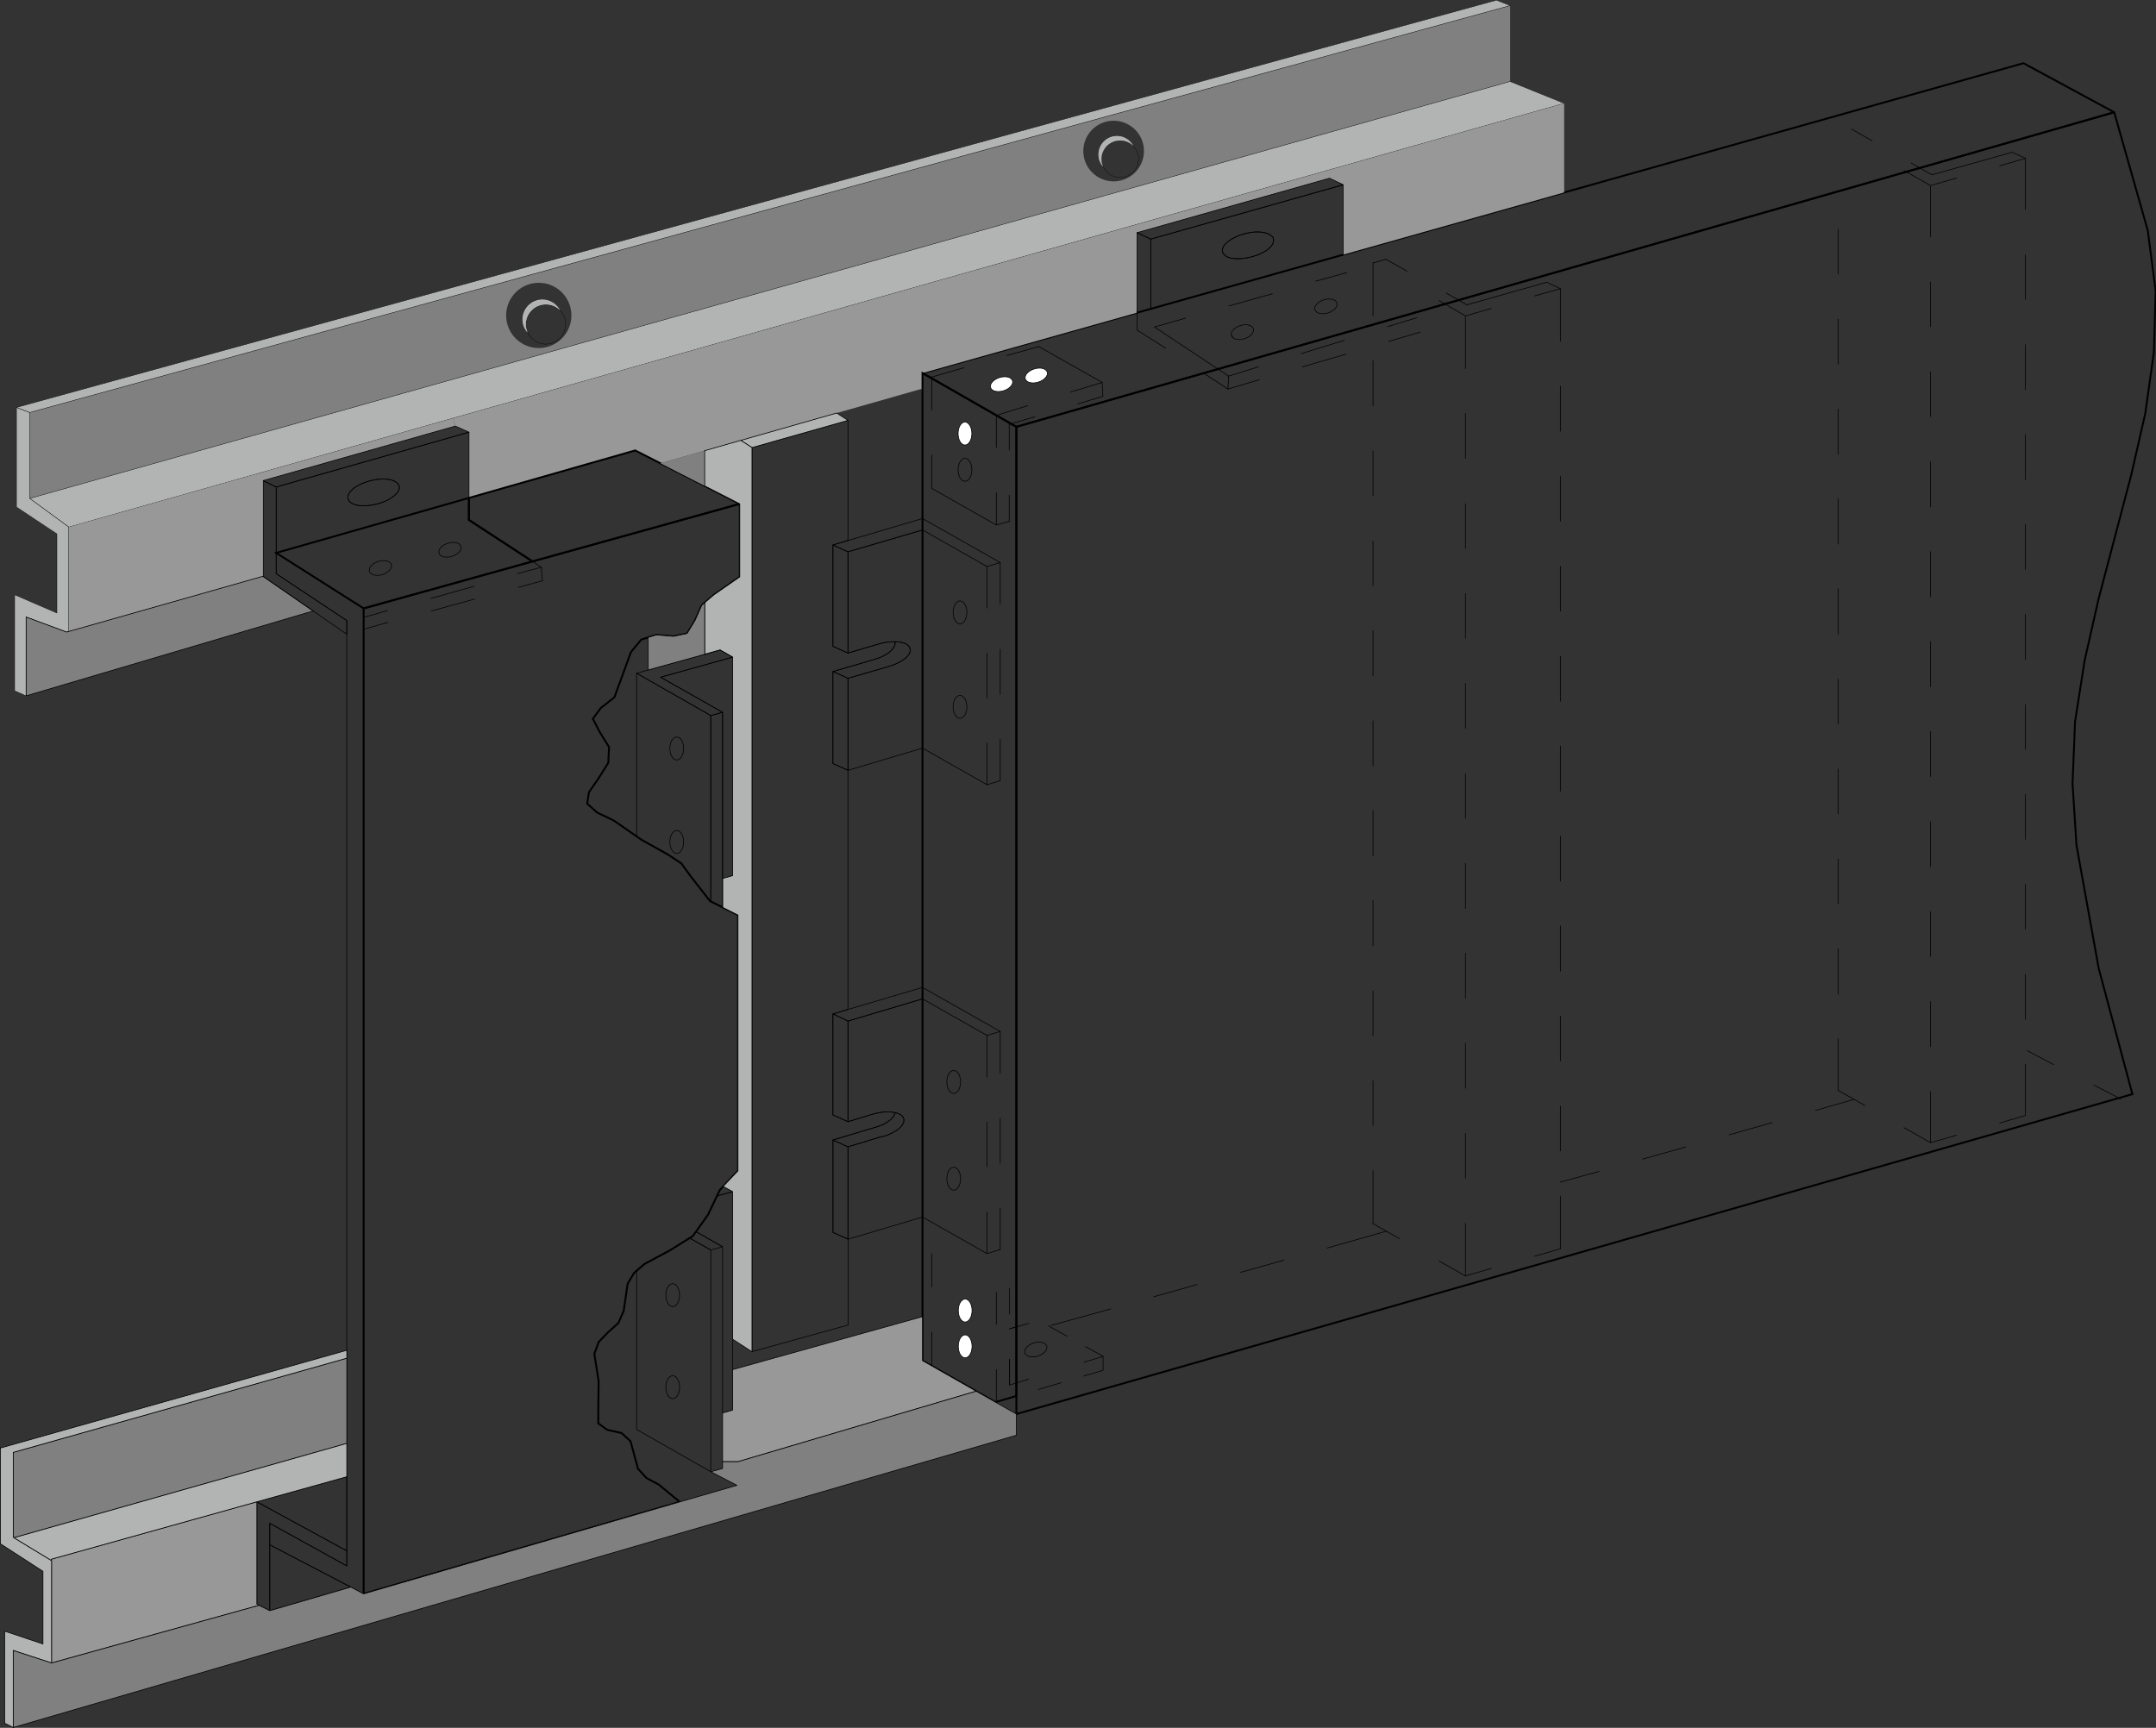 <svg id="Layer_1" data-name="Layer 1" xmlns="http://www.w3.org/2000/svg" viewBox="0 0 647.94 519.33">
    <rect x="0" y="0" width="647.94" height="519.33" fill="#333333" stroke="none"/>
    <defs>
        <style>
        .cls-1,
        .cls-11,
        .cls-13,
        .cls-16,
        .cls-17,
        .cls-18,
        .cls-2 {
            fill: none;
        }
        
        .cls-1,
        .cls-10,
        .cls-12,
        .cls-13,
        .cls-15,
        .cls-16,
        .cls-17,
        .cls-18,
        .cls-2,
        .cls-4,
        .cls-6,
        .cls-7,
        .cls-8,
        .cls-9 {
            stroke: #000;
        }
        
        .cls-1,
        .cls-10,
        .cls-17,
        .cls-18,
        .cls-6,
        .cls-7,
        .cls-8 {
            stroke-linecap: round;
            stroke-linejoin: round;
        }
        
        .cls-1,
        .cls-10,
        .cls-17,
        .cls-18,
        .cls-2,
        .cls-6,
        .cls-7,
        .cls-8,
        .cls-9 {
            stroke-width: 0.2px;
        }
        
        .cls-12,
        .cls-13,
        .cls-15,
        .cls-16,
        .cls-2,
        .cls-4,
        .cls-9 {
            stroke-miterlimit: 10;
        }
        
        .cls-3,
        .cls-6 {
            fill: gray;
        }
        
        .cls-14,
        .cls-4,
        .cls-8,
        .cls-9 {
            fill: #b2b3b3;
        }
        
        .cls-12,
        .cls-13,
        .cls-4 {
            stroke-width: 0.1px;
        }
        
        .cls-5,
        .cls-7 {
            fill: #989898;
        }
        
        .cls-10 {
            fill: #fff;
        }
        
        .cls-12,
        .cls-15 {
            fill: #e6e6e5;
        }
        
        .cls-15,
        .cls-16 {
            stroke-width: 0.09px;
        }
        
        .cls-17 {
            stroke-dasharray: 7.15 7.15;
        }
        
        .cls-18 {
            stroke-dasharray: 6.42 6.42;
        }
        </style>
    </defs>
    <title>Omniwall CL_1</title>
    <polygon class="hover_color_change" fill="none" stroke="#000000" stroke-width="0.564" points="635.38 33.75 635.35 33.75 305.45 128.29 303.85 127.37 303.83 127.37 299.42 124.84 280.04 113.73 277.24 112.14 470.07 57.85 608.11 19 635.38 33.75" />
    <polygon class="cls-2" points="213.61 375.71 213.61 442.36 191.32 429.65 191.32 381.95 193.69 379.91 201.33 375.82 207.25 372.12 213.61 375.71" />
    <path class="cls-3" d="M236.17,136.57a6,6,0,0,0-6,6,5.86,5.86,0,0,0,1.63,4.07,5.86,5.86,0,0,1-.61-2.62,6,6,0,0,1,10.3-4.09A6,6,0,0,0,236.17,136.57Zm0,0a6,6,0,0,0-6,6,5.86,5.86,0,0,0,1.63,4.07,5.86,5.86,0,0,1-.61-2.62,6,6,0,0,1,10.3-4.09A6,6,0,0,0,236.17,136.57ZM405.23,81.72,233.32,129,82.1,170.56V196.4l151.19-42.58,12.92-3.64,158.7-44.7v0l13-3.66L527,71.07V48.25ZM235.08,151.18a9.8,9.8,0,1,1,9.8-9.8A9.8,9.8,0,0,1,235.08,151.18Zm172.75-50.1A9.11,9.11,0,1,1,416.95,92,9.11,9.11,0,0,1,407.83,101.08Zm1-13.58A5.56,5.56,0,0,0,403.29,93a5.49,5.49,0,0,0,1.51,3.79,5.46,5.46,0,0,1-.56-2.42,5.55,5.55,0,0,1,9.55-3.84A5.52,5.52,0,0,0,408.85,87.49ZM236.17,136.57a6,6,0,0,0-6,6,5.86,5.86,0,0,0,1.63,4.07,5.86,5.86,0,0,1-.61-2.62,6,6,0,0,1,10.3-4.09A6,6,0,0,0,236.17,136.57Zm0,0a6,6,0,0,0-6,6,5.86,5.86,0,0,0,1.63,4.07,5.86,5.86,0,0,1-.61-2.62,6,6,0,0,1,10.3-4.09A6,6,0,0,0,236.17,136.57Zm0,0a6,6,0,0,0-6,6,5.86,5.86,0,0,0,1.63,4.07,5.86,5.86,0,0,1-.61-2.62,6,6,0,0,1,10.3-4.09A6,6,0,0,0,236.17,136.57Z" transform="translate(-73.16 -46.57)" />
    <polygon class="cls-4" points="470.07 31.06 341.09 67.61 78.48 142.05 78.36 142.09 20.66 158.43 8.93 149.82 160.11 107.24 173.03 103.59 331.74 58.89 331.74 58.88 344.77 55.22 453.82 24.49 470.07 31.06" />
    <polygon class="cls-5" points="470.07 31.06 470.07 57.85 403.64 76.55 403.64 55.5 399.55 53.56 341.73 69.93 341.73 93.98 277.24 112.14 277.24 116.98 276.59 116.98 251.49 124.14 222.65 132.36 211.78 135.46 198.48 139.25 198.46 139.25 190.89 135.39 140.93 149.66 140.93 129.9 136.84 128.07 136.16 125.7 470.07 31.06" />
    <polygon class="cls-5" points="136.84 128.07 79.13 144.44 79.13 173.18 20.66 189.8 20.66 158.43 136.16 125.7 136.84 128.07" />
    <polygon class="hover_color_change" fill="none" stroke="#000000" stroke-width="0.564" points="647.84 87.48 647.3 105.89 644.71 124.3 640.51 142.71 630.72 179.86 626.52 198.38 623.61 216.9 622.86 235.53 624.04 254.04 630.72 291.08 640.62 328.01 640.84 328.87 305.45 425.02 305.45 128.29 548.35 58.68 551.94 57.66 572.22 51.84 572.9 51.64 576.29 50.67 576.97 50.48 635.35 33.75 635.38 33.75 645.47 69.28 647.84 87.48" />
    <line class="cls-1" x1="468.94" y1="355.31" x2="480.57" y2="352.08" />
    <line class="cls-1" x1="493.6" y1="348.41" x2="506.63" y2="344.75" />
    <line class="cls-1" x1="519.66" y1="341.09" x2="532.58" y2="337.43" />
    <line class="cls-1" x1="545.6" y1="333.77" x2="557.23" y2="330.43" />
    <polyline class="cls-1" points="432.44 90.33 440.41 94.96 440.41 110.79" />
    <line class="cls-1" x1="440.41" y1="124.25" x2="440.41" y2="137.81" />
    <line class="cls-1" x1="440.41" y1="151.38" x2="440.41" y2="164.84" />
    <line class="cls-1" x1="440.41" y1="178.41" x2="440.41" y2="191.86" />
    <line class="cls-1" x1="440.41" y1="205.43" x2="440.41" y2="218.89" />
    <line class="cls-1" x1="440.41" y1="232.46" x2="440.41" y2="246.02" />
    <line class="cls-1" x1="440.41" y1="259.48" x2="440.41" y2="273.05" />
    <line class="cls-1" x1="440.41" y1="286.5" x2="440.41" y2="300.07" />
    <line class="cls-1" x1="440.41" y1="313.53" x2="440.41" y2="327.1" />
    <line class="cls-1" x1="440.41" y1="340.66" x2="440.41" y2="354.12" />
    <line class="cls-1" x1="440.41" y1="367.69" x2="440.41" y2="383.51" />
    <polyline class="cls-1" points="420.6 372.32 416.62 370.06 412.63 367.8" />
    <line class="cls-1" x1="432.44" y1="378.99" x2="440.41" y2="383.51" />
    <line class="cls-1" x1="468.94" y1="86.78" x2="468.94" y2="102.61" />
    <line class="cls-1" x1="468.94" y1="116.07" x2="468.94" y2="129.63" />
    <line class="cls-1" x1="468.94" y1="143.2" x2="468.94" y2="156.66" />
    <line class="cls-1" x1="468.94" y1="170.22" x2="468.94" y2="183.68" />
    <line class="cls-1" x1="468.94" y1="197.25" x2="468.94" y2="210.81" />
    <line class="cls-1" x1="468.94" y1="224.27" x2="468.94" y2="237.84" />
    <line class="cls-1" x1="468.94" y1="251.3" x2="468.94" y2="264.86" />
    <line class="cls-1" x1="468.94" y1="278.32" x2="468.94" y2="291.89" />
    <line class="cls-1" x1="468.94" y1="305.45" x2="468.94" y2="318.91" />
    <line class="cls-1" x1="468.94" y1="332.48" x2="468.94" y2="345.94" />
    <line class="cls-1" x1="468.94" y1="359.5" x2="468.94" y2="375.33" />
    <line class="cls-1" x1="468.94" y1="86.78" x2="461.19" y2="88.93" />
    <line class="cls-1" x1="448.16" y1="92.7" x2="440.41" y2="94.96" />
    <line class="cls-1" x1="440.41" y1="383.51" x2="448.16" y2="381.25" />
    <line class="cls-1" x1="461.19" y1="377.59" x2="468.94" y2="375.33" />
    <polyline class="cls-1" points="412.63 94.96 412.63 87.71 412.63 79.03" />
    <line class="cls-1" x1="412.63" y1="108.42" x2="412.63" y2="121.99" />
    <line class="cls-1" x1="412.63" y1="135.55" x2="412.63" y2="149.01" />
    <line class="cls-1" x1="412.63" y1="162.58" x2="412.63" y2="176.04" />
    <line class="cls-1" x1="412.63" y1="189.6" x2="412.63" y2="203.17" />
    <line class="cls-1" x1="412.63" y1="216.63" x2="412.63" y2="230.19" />
    <line class="cls-1" x1="412.63" y1="243.65" x2="412.63" y2="257.22" />
    <line class="cls-1" x1="412.63" y1="270.68" x2="412.63" y2="284.24" />
    <line class="cls-1" x1="412.63" y1="297.81" x2="412.63" y2="311.27" />
    <line class="cls-1" x1="412.63" y1="324.84" x2="412.63" y2="338.29" />
    <line class="cls-1" x1="412.63" y1="351.86" x2="412.63" y2="367.79" />
    <line class="cls-1" x1="552.39" y1="68.91" x2="552.39" y2="82.36" />
    <line class="cls-1" x1="552.39" y1="95.93" x2="552.39" y2="109.5" />
    <line class="cls-1" x1="552.39" y1="122.96" x2="552.39" y2="136.52" />
    <line class="cls-1" x1="552.39" y1="149.98" x2="552.39" y2="163.55" />
    <line class="cls-1" x1="552.39" y1="177.01" x2="552.39" y2="190.57" />
    <line class="cls-1" x1="552.39" y1="204.14" x2="552.39" y2="217.6" />
    <line class="cls-1" x1="552.39" y1="231.16" x2="552.39" y2="244.62" />
    <line class="cls-1" x1="552.39" y1="258.19" x2="552.39" y2="271.65" />
    <line class="cls-1" x1="552.39" y1="285.21" x2="552.39" y2="298.78" />
    <line class="cls-1" x1="552.39" y1="312.24" x2="552.39" y2="327.74" />
    <polyline class="cls-1" points="572.2 51.25 580.17 55.77 580.17 71.17" />
    <line class="cls-1" x1="580.17" y1="84.73" x2="580.17" y2="98.19" />
    <line class="cls-1" x1="580.17" y1="111.76" x2="580.17" y2="125.22" />
    <line class="cls-1" x1="580.17" y1="138.78" x2="580.17" y2="152.35" />
    <line class="cls-1" x1="580.17" y1="165.81" x2="580.17" y2="179.37" />
    <line class="cls-1" x1="580.17" y1="192.83" x2="580.17" y2="206.4" />
    <line class="cls-1" x1="580.17" y1="219.86" x2="580.17" y2="233.42" />
    <line class="cls-1" x1="580.17" y1="246.99" x2="580.17" y2="260.45" />
    <line class="cls-1" x1="580.17" y1="274.02" x2="580.17" y2="287.47" />
    <line class="cls-1" x1="580.17" y1="301.04" x2="580.17" y2="314.61" />
    <line class="cls-1" x1="580.17" y1="328.06" x2="580.17" y2="343.46" />
    <line class="cls-1" x1="608.7" y1="47.59" x2="600.95" y2="49.85" />
    <line class="cls-1" x1="588.03" y1="53.51" x2="580.17" y2="55.77" />
    <line class="cls-1" x1="608.7" y1="47.59" x2="608.7" y2="62.98" />
    <line class="cls-1" x1="608.7" y1="76.55" x2="608.7" y2="90.01" />
    <line class="cls-1" x1="608.7" y1="103.58" x2="608.7" y2="117.14" />
    <line class="cls-1" x1="608.7" y1="130.6" x2="608.7" y2="144.17" />
    <line class="cls-1" x1="608.7" y1="157.63" x2="608.7" y2="171.19" />
    <line class="cls-1" x1="608.7" y1="184.65" x2="608.7" y2="198.22" />
    <line class="cls-1" x1="608.7" y1="211.78" x2="608.7" y2="225.24" />
    <line class="cls-1" x1="608.7" y1="238.81" x2="608.7" y2="252.27" />
    <line class="cls-1" x1="608.7" y1="265.83" x2="608.7" y2="279.29" />
    <line class="cls-1" x1="608.7" y1="292.86" x2="608.7" y2="306.42" />
    <line class="cls-1" x1="608.7" y1="319.88" x2="608.7" y2="335.28" />
    <line class="cls-1" x1="552.39" y1="327.74" x2="560.46" y2="332.26" />
    <polyline class="cls-1" points="572.2 338.94 580.17 343.46 588.03 341.2" />
    <line class="cls-1" x1="600.95" y1="337.54" x2="608.7" y2="335.28" />
    <line class="cls-1" x1="609.24" y1="315.79" x2="617.2" y2="319.99" />
    <line class="cls-1" x1="629.26" y1="326.13" x2="637.34" y2="330.33" />
    <line class="cls-1" x1="333.82" y1="393.42" x2="315.95" y2="398.37" />
    <line class="cls-1" x1="346.74" y1="389.76" x2="359.77" y2="386.1" />
    <line class="cls-1" x1="372.8" y1="382.44" x2="385.82" y2="378.78" />
    <line class="cls-1" x1="398.85" y1="375.12" x2="416.62" y2="370.06" />
    <line class="cls-1" x1="369.03" y1="116.93" x2="369.24" y2="113.05" />
    <line class="cls-1" x1="369.03" y1="116.93" x2="361.6" y2="112.08" />
    <polyline class="cls-1" points="350.29 104.65 341.73 99.21 341.73 93.23" />
    <polyline class="cls-1" points="366.01 110.92 346.95 98.3 356.32 95.61" />
    <polyline class="cls-1" points="366.03 110.92 368.83 112.78 369.24 113.05" />
    <line class="cls-1" x1="369.35" y1="91.95" x2="382.38" y2="88.29" />
    <line class="cls-1" x1="395.41" y1="84.52" x2="404.77" y2="81.93" />
    <line class="cls-1" x1="369.24" y1="113.05" x2="378.18" y2="110.25" />
    <line class="cls-1" x1="391.1" y1="106.27" x2="404.02" y2="102.28" />
    <line class="cls-1" x1="416.94" y1="98.19" x2="425.77" y2="95.5" />
    <line class="cls-1" x1="369.03" y1="116.93" x2="378.5" y2="114.13" />
    <line class="cls-1" x1="404.45" y1="106.48" x2="391.42" y2="110.25" />
    <line class="cls-1" x1="417.37" y1="102.61" x2="426.85" y2="99.81" />
    <line class="cls-1" x1="416.51" y1="77.95" x2="422.86" y2="81.5" />
    <line class="cls-1" x1="434.6" y1="88.07" x2="440.84" y2="91.62" />
    <line class="cls-1" x1="412.63" y1="79.03" x2="416.51" y2="77.95" />
    <line class="cls-1" x1="556.37" y1="38.76" x2="562.62" y2="42.31" />
    <line class="cls-1" x1="574.35" y1="48.99" x2="580.6" y2="52.54" />
    <polyline class="cls-1" points="468.94 86.78 464.85 84.84 440.84 91.62" />
    <polyline class="cls-1" points="608.7 47.59 604.72 45.76 580.6 52.54" />
    <polygon class="hover_color_change" fill="none" stroke="#000000" stroke-width="0.564" points="222.33 151.44 160.02 168.75 140.93 156.28 140.93 149.66 190.89 135.39 198.46 139.25 198.48 139.25 211.78 146.05 222.33 151.44" />
    <polygon class="hover_color_change" fill="none" stroke="#000000" stroke-width="0.564" points="160.02 168.75 109.28 182.87 83 166.19 140.93 149.66 140.93 156.28 160.02 168.75" />
    <polygon class="hover_color_change" fill="none" stroke="#000000" stroke-width="0.564" points="305.45 128.29 305.45 419.6 299.42 421.36 299.31 421.54 293.35 418.15 277.24 408.98 277.24 112.14 280.04 113.73 299.42 124.84 303.83 127.37 303.85 127.37 305.45 128.29" />
    <line class="cls-1" x1="105.51" y1="477.03" x2="105.44" y2="477.04" />
    <line class="cls-1" x1="299.42" y1="388.41" x2="299.42" y2="398.1" />
    <line class="cls-1" x1="299.42" y1="411.67" x2="299.42" y2="421.36" />
    <line class="cls-1" x1="303.4" y1="387.23" x2="303.4" y2="394.98" />
    <line class="cls-1" x1="303.4" y1="408.55" x2="303.4" y2="416.3" />
    <line class="cls-1" x1="305.45" y1="398.82" x2="303.4" y2="399.4" />
    <line class="cls-1" x1="280.04" y1="376.79" x2="280.04" y2="386.8" />
    <line class="cls-1" x1="280.04" y1="400.37" x2="280.04" y2="410.38" />
    <line class="cls-1" x1="280.04" y1="113.32" x2="280.04" y2="123.33" />
    <line class="cls-1" x1="280.04" y1="136.79" x2="280.04" y2="146.81" />
    <line class="cls-1" x1="303.83" y1="127.37" x2="303.3" y2="127.53" />
    <polyline class="cls-1" points="303.3 156.71 299.42 157.79 280.04 146.81" />
    <line class="cls-1" x1="303.3" y1="127.53" x2="303.3" y2="135.28" />
    <line class="cls-1" x1="303.3" y1="148.85" x2="303.3" y2="156.71" />
    <line class="cls-1" x1="299.42" y1="124.84" x2="299.42" y2="134.53" />
    <line class="cls-1" x1="299.42" y1="148.1" x2="299.42" y2="157.79" />
    <polygon class="cls-1" points="109.28 182.87 109.28 479.07 105.44 477.04 105.42 477.04 81.07 464.32 81.07 457.86 104.22 470.67 104.22 186.53 83 172.43 83 166.19 109.28 182.87" />
    <polygon class="hover_color_change" fill="none" stroke="#000000" stroke-width="0.564" points="180.55 212.81 178.18 216.04 180.23 220.02 183.03 224.54 182.81 229.28 179.91 233.91 177 238.11 176.46 241.55 179.48 244.25 184.43 246.61 191.32 251.39 192.83 252.43 200.9 256.95 204.78 259.54 207.58 263.41 213.39 270.84 213.61 270.95 217.16 272.72 221.79 275.04 221.79 351.92 217.34 356.62 216.3 357.73 215.47 359.47 212.75 365.16 209.16 370.2 208.22 371.51 207.25 372.12 201.33 375.82 193.69 379.91 191.32 381.95 190.57 382.6 188.63 385.83 187.44 394.01 185.83 397.67 182.71 400.47 179.91 403.38 178.62 406.93 179.91 415.22 179.8 423.73 179.8 427.82 182.49 429.76 186.8 430.73 189.49 433.2 191.75 441.5 194.34 444.29 198 446.23 204.24 451.4 204.26 451.44 109.28 479.07 109.28 182.87 160.02 168.75 222.33 151.44 222.33 173.4 214.58 178.78 211.78 181.17 210.92 181.91 208.87 186.53 206.5 190.41 202.41 191.27 197.24 190.84 194.76 191.61 192.72 192.24 189.6 196.01 187.88 200.75 184.65 209.58 180.55 212.81" />
    <path class="cls-1" d="M455.92,118.76l-.11.65c-1.13,3.79-11.13,6.39-14.43,4l-.54-.54-.32-.65v-.65l.22-.75c2-3.79,12.31-6.5,15.07-2.8Z" transform="translate(-73.16 -46.57)" />
    <path class="cls-1" d="M193.21,193.06l-.11.65c-1.65,4-11.13,6.24-14.43,4l-.65-.54-.22-.65-.11-.75L178,195c1.76-3.64,12.44-6.41,15-2.69Z" transform="translate(-73.16 -46.57)" />
    <line class="cls-1" x1="470.07" y1="57.87" x2="470.07" y2="57.85" />
    <line class="cls-1" x1="341.73" y1="94.05" x2="341.73" y2="93.98" />
    <line class="cls-1" x1="300.6" y1="181.58" x2="300.6" y2="169.09" />
    <line class="cls-1" x1="300.6" y1="208.71" x2="300.6" y2="195.15" />
    <line class="cls-1" x1="300.6" y1="222.17" x2="300.6" y2="234.66" />
    <line class="cls-1" x1="254.84" y1="162.52" x2="254.84" y2="162.47" />
    <line class="cls-1" x1="277.24" y1="224.86" x2="296.62" y2="235.85" />
    <line class="cls-1" x1="296.62" y1="170.28" x2="296.62" y2="182.77" />
    <line class="cls-1" x1="296.62" y1="196.33" x2="296.62" y2="209.79" />
    <line class="cls-1" x1="296.62" y1="223.36" x2="296.62" y2="235.85" />
    <line class="cls-1" x1="296.62" y1="235.85" x2="300.6" y2="234.66" />
    <polygon class="cls-1" points="277.24 296.79 277.24 300.23 254.84 306.91 250.32 304.76 254.84 303.41 277.24 296.79" />
    <path class="cls-1" d="M350.4,205.87v65.57L328,278.11V250.44l11.52-3.34,1.4-.43c3.91-1.33,5.78-3.19,5.78-4.7s-1.56-2.46-4.49-2.51a15.43,15.43,0,0,0-3,.22l-1.51.32L328,242.91V212.44Z" transform="translate(-73.16 -46.57)" />
    <line class="cls-1" x1="211.78" y1="135.46" x2="211.78" y2="135.39" />
    <line class="cls-1" x1="163" y1="174.58" x2="162.68" y2="170.49" />
    <polygon class="cls-3" points="211.78 135.46 211.78 146.05 198.48 139.25 211.78 135.46" />
    <line class="cls-1" x1="109.28" y1="189.12" x2="116.6" y2="187.07" />
    <line class="cls-1" x1="129.63" y1="183.63" x2="142.65" y2="180.07" />
    <line class="cls-1" x1="155.79" y1="176.52" x2="163" y2="174.58" />
    <line class="cls-1" x1="109.28" y1="185.57" x2="116.49" y2="183.52" />
    <line class="cls-1" x1="129.52" y1="179.86" x2="142.55" y2="176.2" />
    <polyline class="cls-1" points="160.02 168.75 162.68 170.49 155.47 172.43" />
    <line class="cls-1" x1="198.46" y1="139.25" x2="198.43" y2="139.27" />
    <polygon class="cls-4" points="20.66 158.43 20.66 189.8 20.02 189.98 7.85 185.46 7.85 209.15 4.41 207.64 4.41 178.78 17.11 184.27 17.11 160.48 4.95 152.4 4.95 122.47 8.93 123.98 8.93 149.82 20.66 158.43" />
    <polygon class="cls-6" points="94.09 183.63 7.85 209.15 7.85 185.46 20.02 189.98 20.66 189.8 79.13 173.18 79.13 173.29 94.09 183.63" />
    <line class="cls-1" x1="300.6" y1="310.03" x2="300.6" y2="322.63" />
    <line class="cls-1" x1="300.6" y1="336.09" x2="300.6" y2="349.65" />
    <line class="cls-1" x1="300.6" y1="363.11" x2="300.6" y2="375.6" />
    <line class="cls-1" x1="296.62" y1="311.21" x2="296.62" y2="323.7" />
    <line class="cls-1" x1="296.62" y1="337.27" x2="296.62" y2="350.73" />
    <polyline class="cls-1" points="296.62 364.3 296.62 376.79 277.24 365.8" />
    <path class="cls-2" d="M350.4,346.81v65.57L328,419.05V391.27l9.58-2.91,1.51-.32c3.89-1.38,5.72-3.27,5.72-4.77,0-1-.88-1.9-2.58-2.26a12.6,12.6,0,0,0-4.86,0l-1.51.32L328,383.74V353.48Z" transform="translate(-73.16 -46.57)" />
    <line class="cls-1" x1="296.62" y1="376.78" x2="300.6" y2="375.6" />
    <polygon class="cls-1" points="220.18 358.16 220.18 423.84 217.16 424.7 217.16 374.74 209.16 370.2 212.75 365.16 215.47 359.47 220.18 358.16" />
    <polygon class="cls-1" points="104.22 443.86 104.22 466.15 77.19 451.4 104.22 443.86" />
    <polygon class="cls-1" points="104.22 466.15 104.22 470.67 81.07 457.86 81.07 484.13 77.84 482.52 77.19 482.19 77.19 451.4 104.22 466.15" />
    <line class="cls-1" x1="293.39" y1="418.13" x2="293.35" y2="418.15" />
    <line class="cls-1" x1="0.1" y1="435.25" x2="0.1" y2="435.03" />
    <line class="cls-1" x1="3.98" y1="436.54" x2="3.98" y2="436.33" />
    <polygon class="cls-7" points="15.5 499.85 15.5 469.06 15.3 468.95 15.5 468.63 77.19 451.4 77.19 482.19 77.84 482.52 15.5 499.85" />
    <polygon class="cls-6" points="104.22 408.23 104.22 433.85 4.3 462.17 4.26 462.24 3.98 462.06 3.98 436.54 104.22 408.23" />
    <polygon class="cls-8" points="3.98 436.54 3.98 462.06 4.26 462.24 15.3 468.95 15.5 469.06 15.5 499.85 3.98 496.08 3.98 519.23 1.39 517.94 1.39 490.27 12.91 494.14 12.91 472.29 0.1 464 0.1 435.25 104.22 405.86 104.22 408.23 3.98 436.54" />
    <polygon class="cls-8" points="104.22 433.85 104.22 443.86 77.19 451.4 15.5 468.63 15.3 468.95 4.26 462.24 4.3 462.17 104.22 433.85" />
    <polygon class="cls-1" points="254.84 165.86 254.84 196.33 250.32 194.29 250.32 163.82 254.84 165.86" />
    <polygon class="cls-1" points="254.84 306.91 254.84 337.16 250.32 335.12 250.32 304.76 254.84 306.91" />
    <path class="cls-2" d="M342.24,381l0,0-.54,1.08c-1.56,2.15-4.24,3-6.68,3.66l-11.52,3.45V417l4.52,2v25.84l-28.86,8V181.1L328,172.92V209l-4.52,1.35v30.47l4.52,2L337.7,240l1.51-.32a15.43,15.43,0,0,1,3-.22l-.11,1.08c-1.09,2.23-3.46,3.37-5.71,4.09l-1.4.43-11.52,3.34v27.67l4.52,2V350l-4.52,1.35v30.36l4.52,2,7.86-2.37,1.51-.32A12.6,12.6,0,0,1,342.24,381Z" transform="translate(-73.16 -46.57)" />
    <polygon class="cls-1" points="300.6 310.03 296.62 311.22 277.24 300.23 277.24 296.79 300.6 310.03" />
    <polygon class="cls-1" points="300.6 169.09 296.62 170.28 277.24 159.29 277.24 155.85 300.6 169.09" />
    <polygon class="cls-1" points="277.24 155.85 277.24 159.29 254.84 165.86 250.32 163.82 254.84 162.47 277.24 155.85" />
    <polygon class="cls-1" points="220.18 197.52 220.18 263.19 217.16 264.06 217.16 214.1 198.53 203.55 220.18 197.52" />
    <polygon class="cls-9" points="254.84 126.35 225.99 134.53 222.65 132.38 222.65 132.36 251.49 124.14 251.51 124.19 254.84 126.35" />
    <polygon class="cls-1" points="220.18 358.16 215.47 359.47 216.3 357.73 217.34 356.62 220.18 358.16" />
    <polygon class="cls-9" points="225.99 134.53 225.99 406.29 220.18 402.52 220.18 358.16 217.34 356.62 221.79 351.92 221.79 275.04 217.16 272.72 217.16 264.06 220.18 263.19 220.18 197.52 216.41 195.36 211.78 196.66 211.78 181.17 214.58 178.78 222.33 173.4 222.33 151.44 211.78 146.05 211.78 135.46 222.65 132.36 222.65 132.38 225.99 134.53" />
    <polygon class="cls-1" points="105.42 477.04 81.07 484.13 81.07 464.32 105.42 477.04" />
    <polygon class="cls-2" points="217.16 214.1 217.16 272.72 213.61 270.95 213.61 215.07 217.16 214.1" />
    <polygon class="cls-1" points="217.16 374.74 213.61 375.71 207.25 372.12 208.22 371.51 209.16 370.2 217.16 374.74" />
    <polygon class="cls-4" points="453.82 1.67 332.06 35.13 160.15 82.4 8.93 123.98 4.95 122.47 449.73 0.05 453.82 1.67" />
    <path class="cls-1" d="M419,118.44v21l57.82-16.28v-21Zm36.82,1c-1.13,3.79-11.13,6.39-14.43,4l-.54-.54-.32-.65v-.65l.22-.75c2-3.79,12.31-6.5,15.07-2.8l.11.75Z" transform="translate(-73.16 -46.57)" />
    <polygon class="cls-1" points="403.64 55.5 345.82 71.87 341.73 69.93 399.55 53.56 403.64 55.5" />
    <polygon class="cls-1" points="345.82 71.87 345.82 92.83 341.73 93.98 341.73 69.93 345.82 71.87" />
    <polyline class="cls-1" points="370.37 101.15 370.32 101.01 370.3 101.01" />
    <polyline class="cls-1" points="370.37 101.15 370.32 101.01 370.3 101.01" />
    <polygon class="cls-2" points="213.61 215.07 213.61 270.95 213.39 270.84 207.58 263.41 204.78 259.54 200.9 256.95 192.83 252.43 191.32 251.39 191.32 202.36 213.61 215.07" />
    <polygon class="cls-1" points="198.53 203.55 217.16 214.1 213.61 215.07 191.32 202.36 194.76 201.39 211.78 196.66 216.41 195.36 220.18 197.52 198.53 203.55" />
    <polygon class="cls-6" points="211.78 181.17 211.78 196.66 194.76 201.39 194.76 191.61 197.24 190.84 202.41 191.27 206.5 190.41 208.87 186.53 210.92 181.91 211.78 181.17" />
    <line class="cls-1" x1="211.78" y1="196.76" x2="211.78" y2="196.66" />
    <line class="cls-1" x1="211.78" y1="181.17" x2="211.78" y2="181.15" />
    <polygon class="cls-1" points="254.84 344.7 254.84 372.48 250.32 370.43 250.32 342.65 254.84 344.7" />
    <path class="cls-1" d="M344.82,383.27c0,1.51-1.83,3.39-5.72,4.77l-1.51.32L328,391.27l-4.52-2L335,385.78c2.44-.68,5.11-1.51,6.68-3.66l.54-1.08,0,0C343.94,381.37,344.82,382.23,344.82,383.27Z" transform="translate(-73.16 -46.57)" />
    <path class="cls-1" d="M346.71,242c0,1.51-1.87,3.37-5.78,4.7l-1.4.43L328,250.44l-4.52-2L335,245.06l1.4-.43c2.24-.72,4.61-1.87,5.71-4.09l.11-1.08C345.15,239.51,346.71,240.59,346.71,242Z" transform="translate(-73.16 -46.57)" />
    <polygon class="cls-1" points="254.84 203.87 254.84 231.54 250.32 229.5 250.32 201.82 254.84 203.87" />
    <polygon class="cls-1" points="140.93 129.9 83 146.38 79.13 144.49 79.13 144.44 136.84 128.07 140.93 129.9" />
    <path class="cls-1" d="M156.17,192.95v19.81l57.93-16.53V176.47Zm36.93.75c-1.65,4-11.13,6.24-14.43,4l-.65-.54-.22-.65-.11-.75L178,195c1.76-3.64,12.44-6.41,15-2.69l.22.75Z" transform="translate(-73.16 -46.57)" />
    <polygon class="cls-1" points="104.22 186.53 104.22 190.63 94.09 183.63 79.13 173.29 79.13 144.49 83 146.38 83 172.43 104.22 186.53" />
    <ellipse class="cls-1" cx="288.51" cy="212.46" rx="2.07" ry="3.45" />
    <ellipse class="cls-1" cx="288.51" cy="184.07" rx="2.07" ry="3.45" />
    <ellipse class="cls-1" cx="290" cy="141.21" rx="2.07" ry="3.45" />
    <ellipse class="cls-10" cx="290" cy="130.31" rx="2.07" ry="3.45" />
    <ellipse class="cls-1" cx="286.62" cy="325.21" rx="2.07" ry="3.45" />
    <ellipse class="cls-1" cx="286.62" cy="354.28" rx="2.07" ry="3.45" />
    <ellipse class="cls-10" cx="290.06" cy="393.91" rx="2.07" ry="3.45" />
    <ellipse class="cls-10" cx="290.06" cy="404.67" rx="2.07" ry="3.45" />
    <ellipse class="cls-1" cx="202.17" cy="389.28" rx="2.07" ry="3.45" />
    <ellipse class="cls-1" cx="202.17" cy="416.95" rx="2.07" ry="3.45" />
    <ellipse class="cls-1" cx="203.38" cy="224.97" rx="2.07" ry="3.45" />
    <ellipse class="cls-1" cx="203.38" cy="253.07" rx="2.07" ry="3.45" />
    <ellipse class="cls-10" cx="374.16" cy="162.01" rx="3.45" ry="2.07" transform="translate(-104.44 72.26) rotate(-17.33)" />
    <ellipse class="cls-10" cx="384.6" cy="159.42" rx="3.45" ry="2.07" transform="translate(-103.2 75.25) rotate(-17.33)" />
    <ellipse class="cls-1" cx="446.54" cy="146.38" rx="3.45" ry="2.07" transform="translate(-96.5 93.11) rotate(-17.33)" />
    <ellipse class="cls-1" cx="471.64" cy="138.63" rx="3.45" ry="2.07" transform="translate(-93.05 100.24) rotate(-17.33)" />
    <ellipse class="cls-1" cx="384.48" cy="452.16" rx="3.45" ry="2.07" transform="translate(-190.42 88.51) rotate(-17.33)" />
    <ellipse class="cls-1" cx="208.4" cy="211.81" rx="3.45" ry="2.07" transform="translate(-126.8 25.13) rotate(-17.33)" />
    <ellipse class="cls-1" cx="187.5" cy="217.27" rx="3.45" ry="2.07" transform="translate(-129.38 19.16) rotate(-17.33)" />
    <polygon class="cls-11" points="217.16 374.74 217.16 441.39 213.97 442.27 213.95 442.27 213.61 442.36 213.61 375.71 217.16 374.74" />
    <polygon class="cls-7" points="293.35 418.15 221.79 439.34 217.16 439.34 217.16 424.7 220.18 423.84 220.18 411.67 277.24 395.74 277.24 408.98 293.35 418.15" />
    <polygon class="cls-6" points="305.45 425.02 305.45 431.39 220.19 456.23 3.98 519.23 3.98 496.08 15.5 499.85 77.84 482.52 81.07 484.13 105.42 477.04 105.44 477.04 109.28 479.07 204.26 451.44 221.47 446.45 213.64 442.37 217.16 441.39 217.16 439.34 221.79 439.34 293.35 418.15 299.31 421.54 305.45 425.02" />
    <path class="cls-12" d="M236.17,136.57a6,6,0,0,0-6,6,5.86,5.86,0,0,0,1.63,4.07,5.86,5.86,0,0,1-.61-2.62,6,6,0,0,1,10.3-4.09A6,6,0,0,0,236.17,136.57Z" transform="translate(-73.16 -46.57)" />
    <path class="cls-13" d="M243.15,144a6,6,0,0,1-6,6,5.17,5.17,0,0,1-1.06-.11h0a6,6,0,0,1-4.88-5.87,6,6,0,0,1,10.3-4.09A5.84,5.84,0,0,1,243.15,144Z" transform="translate(-73.16 -46.57)" />
    <path class="cls-14" d="M241.52,139.91a6,6,0,0,0-10.3,4.09,5.86,5.86,0,0,0,.61,2.62,5.86,5.86,0,0,1-1.63-4.07,6,6,0,0,1,11.32-2.64Z" transform="translate(-73.16 -46.57)" />
    <path class="cls-15" d="M408.85,87.49A5.56,5.56,0,0,0,403.29,93a5.49,5.49,0,0,0,1.51,3.79,5.46,5.46,0,0,1-.56-2.42,5.55,5.55,0,0,1,9.55-3.84A5.52,5.52,0,0,0,408.85,87.49Z" transform="translate(-73.16 -46.57)" />
    <path class="cls-14" d="M413.79,90.56a5.55,5.55,0,0,0-9,6.26A5.49,5.49,0,0,1,403.29,93a5.54,5.54,0,0,1,10.5-2.48Z" transform="translate(-73.16 -46.57)" />
    <path class="cls-16" d="M415.33,94.4a5.55,5.55,0,0,1-10.53,2.42,5.46,5.46,0,0,1-.56-2.42,5.54,5.54,0,1,1,11.09,0Z" transform="translate(-73.16 -46.57)" />
    <line class="cls-1" x1="312.17" y1="104.17" x2="331.23" y2="114.94" />
    <line class="cls-1" x1="303.34" y1="127.53" x2="310.99" y2="125.27" />
    <line class="cls-1" x1="323.91" y1="121.4" x2="331.44" y2="119.13" />
    <line class="cls-1" x1="299.47" y1="124.84" x2="308.83" y2="121.93" />
    <line class="cls-1" x1="321.75" y1="117.84" x2="331.23" y2="114.94" />
    <line class="cls-1" x1="280.09" y1="113.32" x2="289.67" y2="110.52" />
    <line class="cls-1" x1="302.59" y1="106.86" x2="312.17" y2="104.17" />
    <line class="cls-1" x1="331.44" y1="119.13" x2="331.23" y2="114.94" />
    <line class="cls-1" x1="299.42" y1="421.36" x2="305.17" y2="419.66" />
    <line class="cls-17" x1="312.03" y1="417.64" x2="322.32" y2="414.6" />
    <polyline class="cls-1" points="325.75 413.58 331.5 411.89 331.5 407.69 326.27 404.76" />
    <line class="cls-18" x1="320.67" y1="401.63" x2="312.27" y2="396.94" />
    <line class="cls-1" x1="309.18" y1="397.78" x2="303.4" y2="399.4" />
    <polyline class="cls-1" points="303.4 408.55 303.4 416.3 309.14 414.54" />
    <line class="cls-1" x1="325.77" y1="409.45" x2="331.5" y2="407.69" />
</svg>